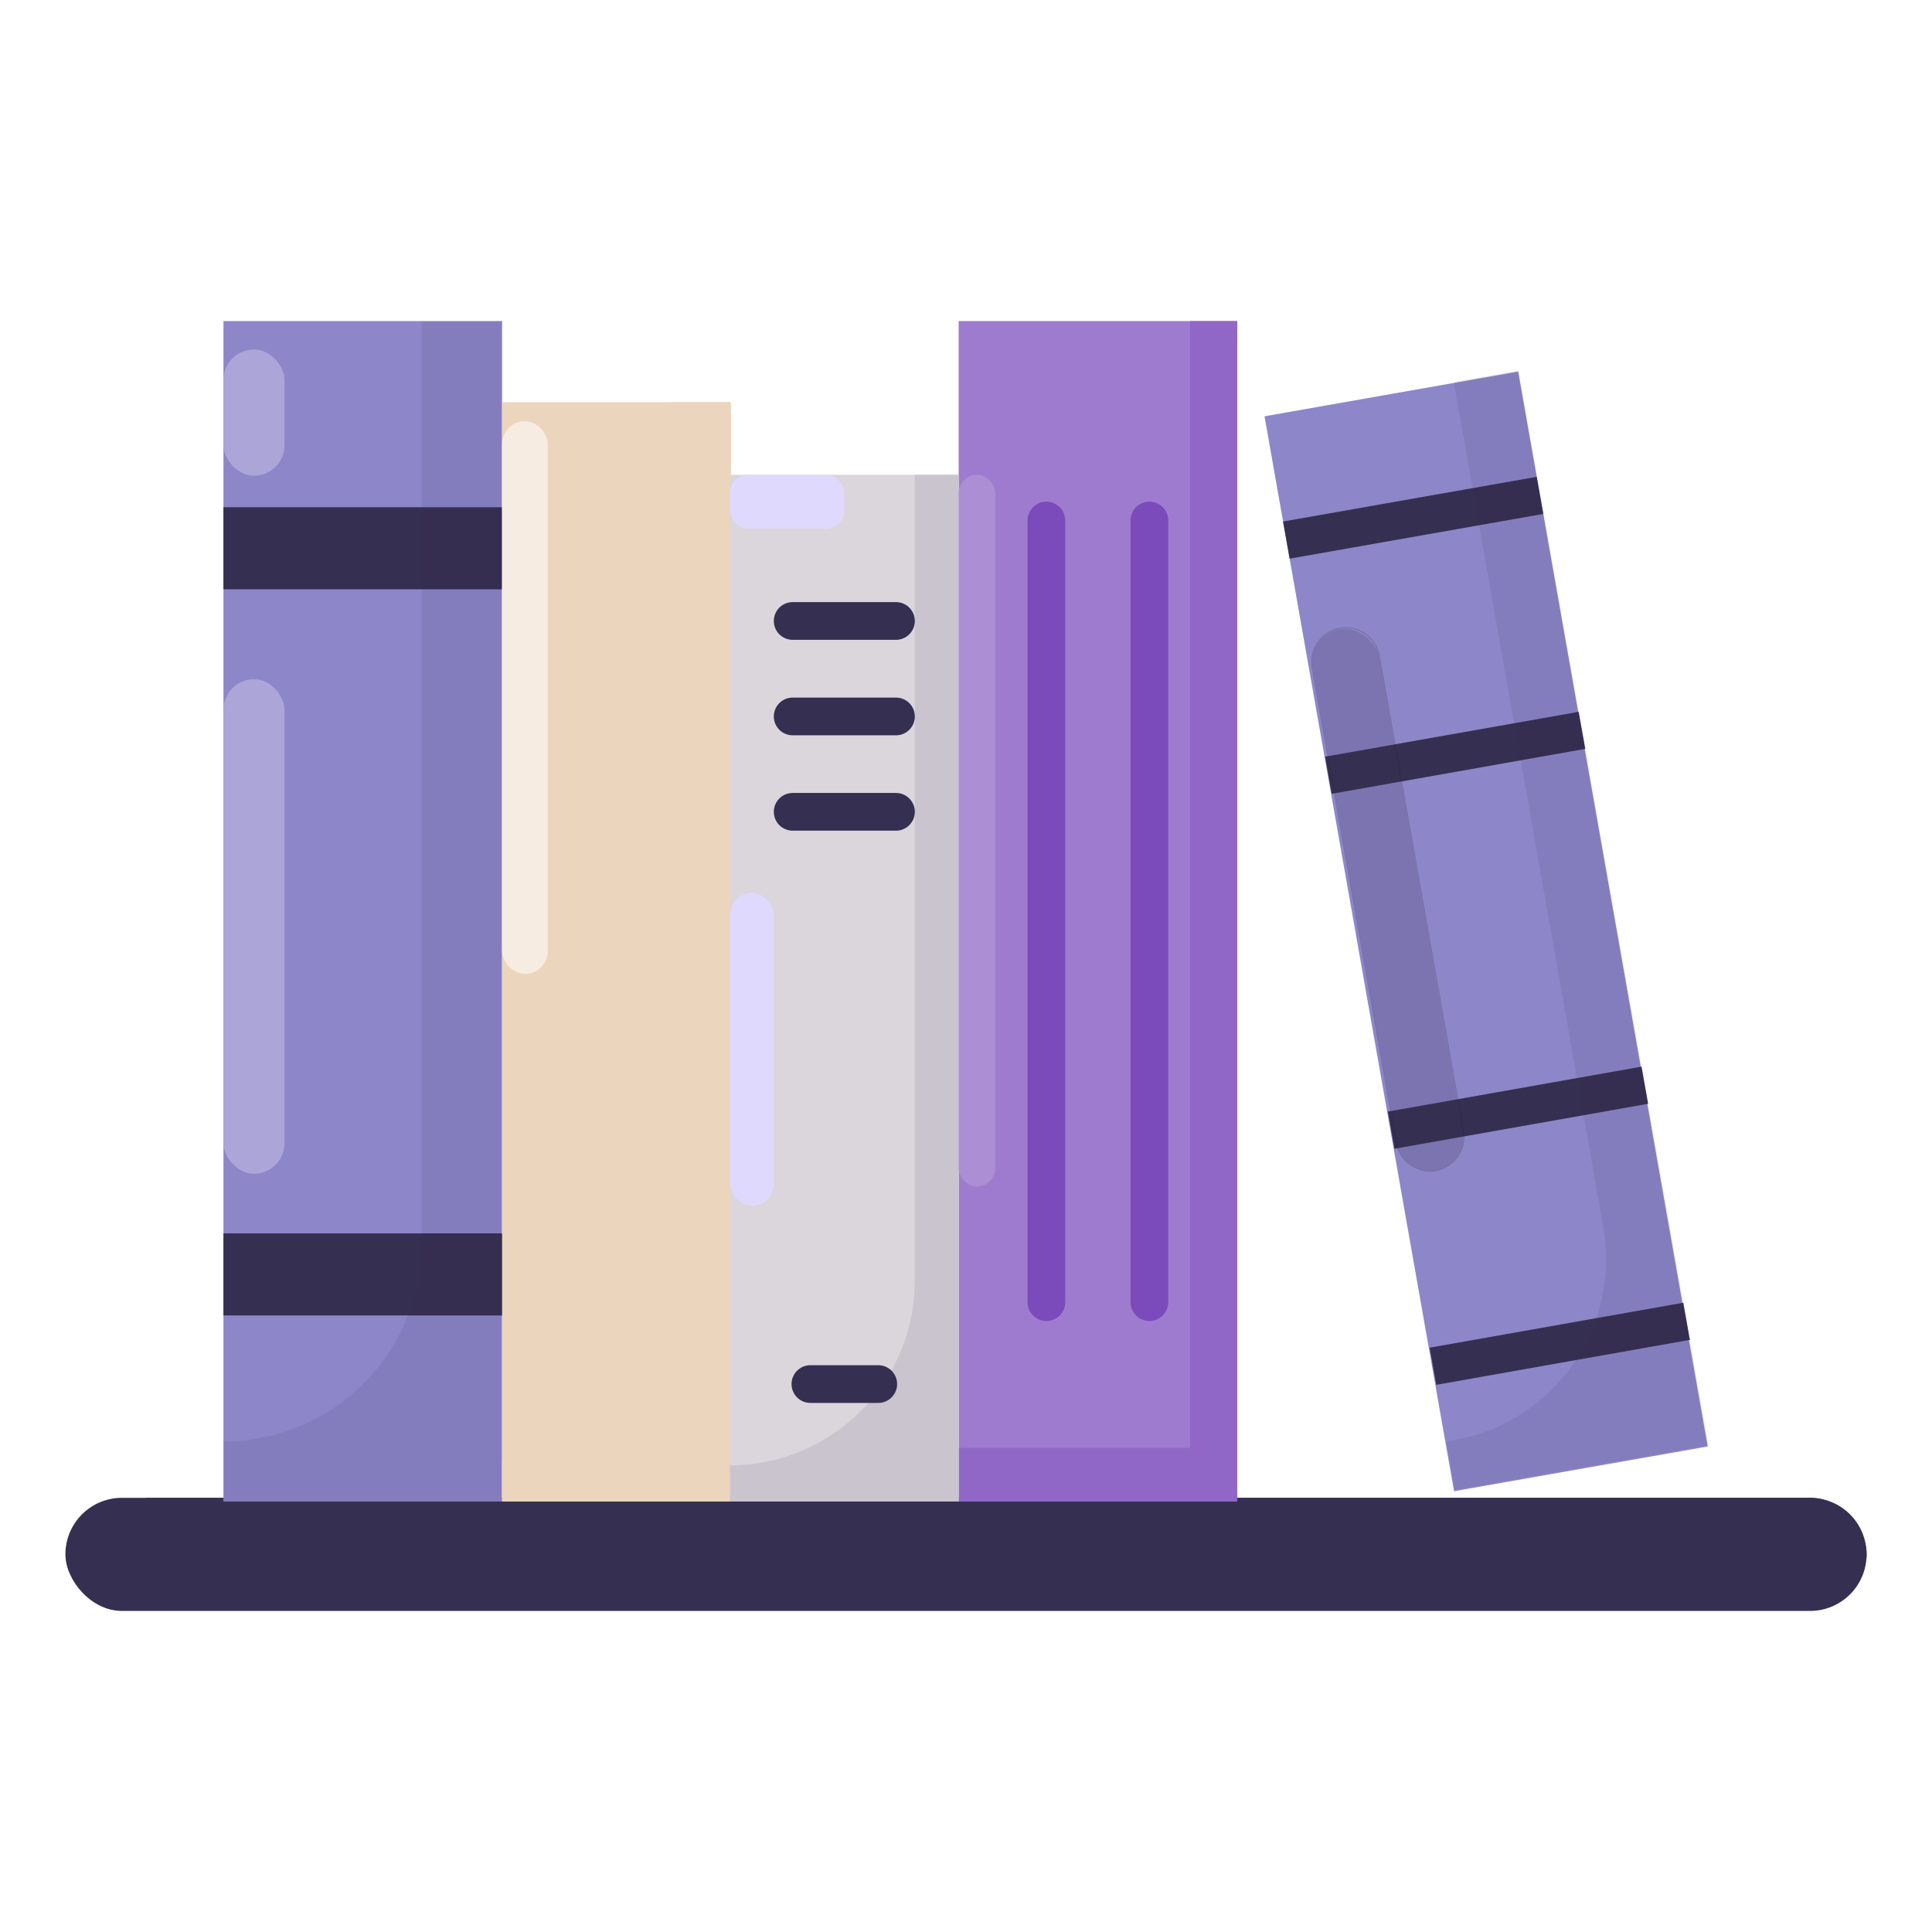 <!DOCTYPE svg PUBLIC "-//W3C//DTD SVG 1.1//EN" "http://www.w3.org/Graphics/SVG/1.1/DTD/svg11.dtd">
<!-- Uploaded to: SVG Repo, www.svgrepo.com, Transformed by: SVG Repo Mixer Tools -->
<svg width="800px" height="800px" viewBox="0 0 2050 2050" data-name="Layer 2" id="Layer_2" xmlns="http://www.w3.org/2000/svg" fill="#000000">
<g id="SVGRepo_bgCarrier" stroke-width="0"/>
<g id="SVGRepo_tracerCarrier" stroke-linecap="round" stroke-linejoin="round"/>
<g id="SVGRepo_iconCarrier"> <defs> <style>.cls-1{fill:#352f51;}.cls-11,.cls-2{fill:#352f51;}.cls-3{fill:#8D86C9;}.cls-4{fill:#9e7bce;}.cls-5{fill:#9067C6;}.cls-6{fill:#ecd5bd;}.cls-7{fill:#ecd5bd;}.cls-8{fill:#dad6dc;}.cls-9{fill:#CAC4CE;}.cls-10{fill:#7b4bbc;}.cls-11{opacity:0.1;}.cls-12{fill:#aba6d7;}.cls-13{opacity:0.2;}.cls-14{fill:#352f51;}.cls-15{fill:#231f20;}.cls-16{fill:#F7ECE1;}.cls-17{fill:#dfdafd;}.cls-18{fill:#ac8ed5;}</style> </defs> <title/> <rect class="cls-1" height="120.02" rx="60" ry="60" width="1911.2" x="69.4" y="1589.3"/> <path class="cls-2" d="M1920.6,1589.3H154.9c-.1,1.3-.1,2.6-.1,3.9h0a60,60,0,0,0,60,60.1H1980.4c.1-1.4.2-2.7.2-4h0A60,60,0,0,0,1920.6,1589.3Z"/> <rect class="cls-3" height="1158.16" transform="translate(-147.9 290.1) rotate(-10)" width="273.3" x="1440.7" y="408"/> <rect class="cls-3" height="1252.55" width="295.6" x="237.1" y="340.7"/> <rect class="cls-4" height="1252.55" width="295.6" x="1017.2" y="340.7"/> <polygon class="cls-5" points="1017.2 1593.2 1312.8 1593.2 1312.8 340.7 1262.8 340.7 1262.8 1536.4 1017.2 1536.4 1017.2 1593.2"/> <rect class="cls-6" height="1166.42" width="242.6" x="532.7" y="426.8"/> <path class="cls-7" d="M711.9,426.8V1371c0,98.9-80.2,179.2-179.2,179.2h0v43H775.3V426.8Z"/> <rect class="cls-8" height="1089.46" width="242.6" x="774.6" y="503.8"/> <path class="cls-9" d="M970.7,503.8v854.9c0,108.3-87.8,196.1-196.1,196.1h0v38.4h242.6V503.8Z"/> <rect class="cls-1" height="87.09" width="295.6" x="237.1" y="538.2"/> <rect class="cls-1" height="87.09" width="295.6" x="237.1" y="1308.7"/> <rect class="cls-7" height="847.15" width="60.7" x="618.1" y="600.4"/> <path class="cls-1" d="M950.7,678.9H841.1a20,20,0,0,1,0-40H950.7a20,20,0,0,1,0,40Z"/> <path class="cls-1" d="M950.7,780.2H841.1a20,20,0,0,1,0-40H950.7a20,20,0,0,1,0,40Z"/> <path class="cls-1" d="M950.7,881.4H841.1a20,20,0,0,1,0-40H950.7a20,20,0,0,1,0,40Z"/> <path class="cls-1" d="M931.9,1488.6h-72a20,20,0,0,1,0-40h72a20,20,0,1,1,0,40Z"/> <path class="cls-10" d="M1110.3,1401.7a20.1,20.1,0,0,1-20-20V552.3a20,20,0,0,1,40,0v829.4A20,20,0,0,1,1110.3,1401.7Z"/> <path class="cls-10" d="M1219.6,1401.7a20,20,0,0,1-20-20V552.3a20,20,0,0,1,40,0v829.4A20.1,20.1,0,0,1,1219.6,1401.7Z"/> <polygon class="cls-1" points="1786.1 1382.3 1786.1 1382.3 1517 1430 1524 1469.4 1793.1 1421.7 1786.1 1382.3"/> <rect class="cls-1" height="40" transform="translate(-72.6 269.8) rotate(-10)" width="273.3" x="1363" y="528.3"/> <polygon class="cls-1" points="1682.1 794.6 1682.1 794.6 1675.1 755.3 1675.1 755.3 1406 802.9 1406 802.9 1413 842.3 1413 842.3 1682.1 794.6"/> <polygon class="cls-1" points="1748.8 1171.2 1741.8 1131.8 1472.6 1179.5 1479.6 1218.9 1479.6 1218.9 1748.8 1171.2"/> <path class="cls-11" d="M447.3,1319.3V340.7h85.4V1593.2H237.1v-63.7h0C353.2,1529.5,447.3,1435.4,447.3,1319.3Z"/> <path class="cls-11" d="M1611,393l-68.5,12.2L1701.2,1302c18.8,106-51.9,207.2-158,225.9l-8.6,1.6,9.1,51.6,269.2-47.6Z"/> <rect class="cls-12" height="524.76" rx="32.4" ry="32.4" width="64.8" x="237.1" y="720.7"/> <g class="cls-13"> <rect class="cls-14" height="584.09" rx="36.1" ry="36.1" transform="translate(-143.8 271.3) rotate(-10)" width="72.2" x="1436.6" y="662.2"/> <path class="cls-15" d="M1517.2,1242.9a36.6,36.6,0,0,1-36-30.3L1392,708.5a36.6,36.6,0,0,1,29.6-42.4,36.7,36.7,0,0,1,42.5,29.7l89.2,504.1a36.6,36.6,0,0,1-29.6,42.4v0A35.7,35.7,0,0,1,1517.2,1242.9ZM1428,666.6a33.4,33.4,0,0,0-6.2.6,35.4,35.4,0,0,0-28.7,41.2l89.2,504a35.6,35.6,0,0,0,41.2,28.8,35.4,35.4,0,0,0,28.7-41.1L1463,696A35.6,35.6,0,0,0,1428,666.6Z"/> </g> <rect class="cls-12" height="133.95" rx="32.4" ry="32.4" width="64.8" x="237.1" y="370.8"/> <rect class="cls-16" height="586.49" rx="24.3" ry="24.3" width="48.6" x="532.7" y="446.9"/> <rect class="cls-17" height="331.71" rx="23.2" ry="23.2" width="46.5" x="774.6" y="947.6"/> <rect class="cls-17" height="57.13" rx="19.2" ry="19.2" width="121.3" x="774.6" y="503.8"/> <rect class="cls-18" height="755.16" rx="19.4" ry="19.4" width="38.9" x="1017.2" y="503.8"/> </g>
</svg>